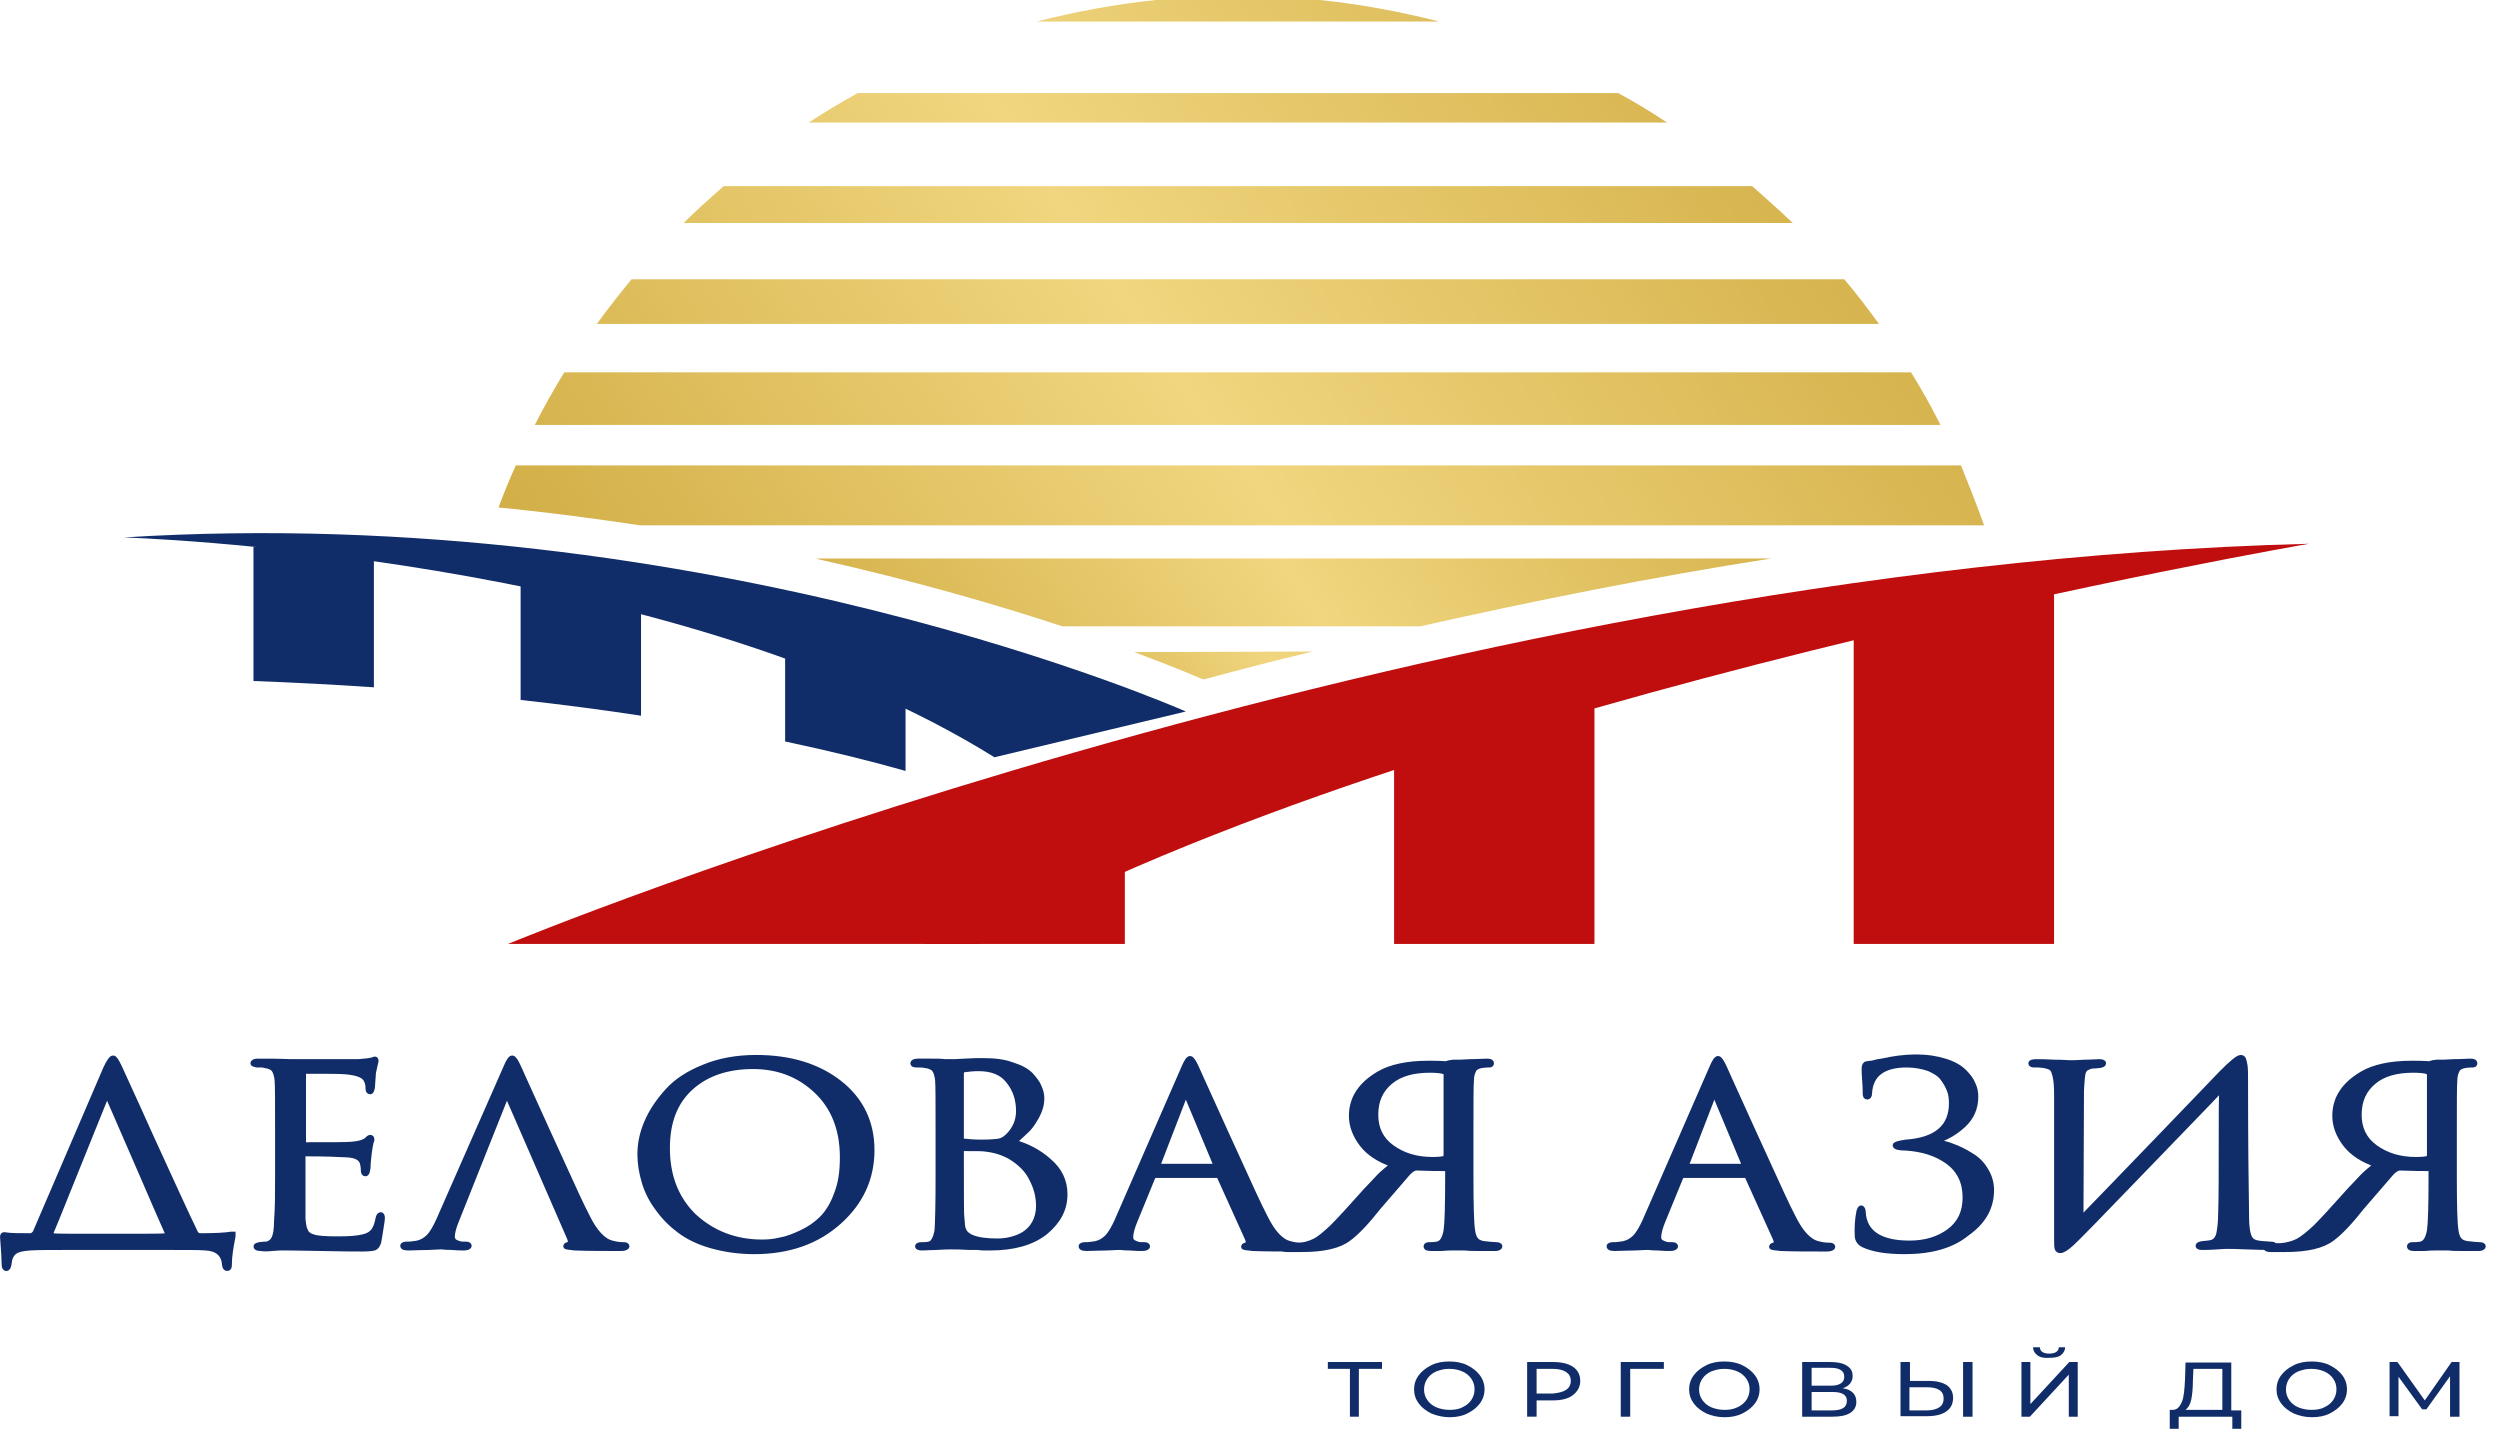 <?xml version="1.0" encoding="utf-8"?>
<!-- Generator: Adobe Illustrator 26.2.1, SVG Export Plug-In . SVG Version: 6.00 Build 0)  -->
<svg version="1.1" id="Layer_1" xmlns="http://www.w3.org/2000/svg" xmlns:xlink="http://www.w3.org/1999/xlink" x="0px" y="0px"
	 viewBox="0 0 475.4 273.2" style="enable-background:new 0 0 475.4 273.2;" xml:space="preserve">
<style type="text/css">
	.st0{fill:url(#SVGID_1_);}
	.st1{fill:url(#SVGID_00000090988770796076005940000006199914294796998272_);}
	.st2{fill:url(#SVGID_00000097466483047237668430000016828261450071457191_);}
	.st3{fill:url(#SVGID_00000170977691826817876940000014222106364603099272_);}
	.st4{fill:url(#SVGID_00000020374266450621460010000006597217732298824634_);}
	.st5{fill:url(#SVGID_00000169540318819838110100000008114590272161747360_);}
	.st6{fill:url(#SVGID_00000059273896702659062950000006185232373596885376_);}
	.st7{fill:url(#SVGID_00000148649857100868915860000009880126206819357826_);}
	.st8{enable-background:new    ;}
	.st9{fill:#102D69;}
	.st10{fill:none;stroke:#102D69;stroke-width:0.98;stroke-miterlimit:10;}
	.st11{fill:#C00D0D;}
</style>
<g id="Layer_2_00000132798926262702505890000017530440245007260306_">
	<g id="Layer_1-2">
		
			<linearGradient id="SVGID_1_" gradientUnits="userSpaceOnUse" x1="170.052" y1="105.749" x2="313.032" y2="201.578" gradientTransform="matrix(1 0 0 -1 0 271.622)">
			<stop  offset="0" style="stop-color:#BA901B"/>
			<stop  offset="0.48" style="stop-color:#F1D67F"/>
			<stop  offset="1" style="stop-color:#BA901B"/>
		</linearGradient>
		<path class="st0" d="M249.6,123.9c-7.1,1.7-14,3.5-20.7,5.3l-0.6-0.2c-0.7-0.3-5.1-2.2-12.6-5L249.6,123.9z"/>
		
			<linearGradient id="SVGID_00000131347710603634149150000007304163962408806027_" gradientUnits="userSpaceOnUse" x1="117.12" y1="78.973" x2="382.36" y2="256.743" gradientTransform="matrix(1 0 0 -1 0 271.622)">
			<stop  offset="0" style="stop-color:#BA901B"/>
			<stop  offset="0.48" style="stop-color:#F1D67F"/>
			<stop  offset="1" style="stop-color:#BA901B"/>
		</linearGradient>
		<path style="fill:url(#SVGID_00000131347710603634149150000007304163962408806027_);" d="M336.8,106.2c-23,3.6-45.4,8.1-66.7,12.9
			h-68.1c-12.1-4-27.9-8.6-46.6-12.8c0,0,0-0.1,0-0.1H336.8z"/>
		
			<linearGradient id="SVGID_00000174600966583665874570000013408054516621206703_" gradientUnits="userSpaceOnUse" x1="61.021" y1="59.036" x2="433.301" y2="308.536" gradientTransform="matrix(1 0 0 -1 0 271.622)">
			<stop  offset="0" style="stop-color:#BA901B"/>
			<stop  offset="0.48" style="stop-color:#F1D67F"/>
			<stop  offset="1" style="stop-color:#BA901B"/>
		</linearGradient>
		<path style="fill:url(#SVGID_00000174600966583665874570000013408054516621206703_);" d="M377.3,99.9H121.7
			c-8.6-1.3-17.6-2.5-26.9-3.4c1-2.7,2.1-5.4,3.3-8h274.8C374.4,92.2,375.9,96,377.3,99.9z"/>
		
			<linearGradient id="SVGID_00000149339731279468552540000010647173593809242242_" gradientUnits="userSpaceOnUse" x1="49.295" y1="69.234" x2="426.185" y2="321.834" gradientTransform="matrix(1 0 0 -1 0 271.622)">
			<stop  offset="0" style="stop-color:#BA901B"/>
			<stop  offset="0.48" style="stop-color:#F1D67F"/>
			<stop  offset="1" style="stop-color:#BA901B"/>
		</linearGradient>
		<path style="fill:url(#SVGID_00000149339731279468552540000010647173593809242242_);" d="M363.4,70.8H107.3c-2,3.3-3.9,6.6-5.6,10
			h267.3C367.3,77.4,365.4,74,363.4,70.8z"/>
		
			<linearGradient id="SVGID_00000160873351608543530830000007289328720192160173_" gradientUnits="userSpaceOnUse" x1="40.921" y1="81.731" x2="417.811" y2="334.321" gradientTransform="matrix(1 0 0 -1 0 271.622)">
			<stop  offset="0" style="stop-color:#BA901B"/>
			<stop  offset="0.48" style="stop-color:#F1D67F"/>
			<stop  offset="1" style="stop-color:#BA901B"/>
		</linearGradient>
		<path style="fill:url(#SVGID_00000160873351608543530830000007289328720192160173_);" d="M350.7,53.1H120.1
			c-2.3,2.8-4.5,5.6-6.6,8.5h243.8C355.2,58.7,353,55.8,350.7,53.1z"/>
		
			<linearGradient id="SVGID_00000016032839367563529960000012811302752297810860_" gradientUnits="userSpaceOnUse" x1="32.548" y1="94.219" x2="409.438" y2="346.82" gradientTransform="matrix(1 0 0 -1 0 271.622)">
			<stop  offset="0" style="stop-color:#BA901B"/>
			<stop  offset="0.48" style="stop-color:#F1D67F"/>
			<stop  offset="1" style="stop-color:#BA901B"/>
		</linearGradient>
		<path style="fill:url(#SVGID_00000016032839367563529960000012811302752297810860_);" d="M333.2,35.4H137.6
			c-2.6,2.3-5.2,4.6-7.6,7h210.9C338.4,40,335.8,37.7,333.2,35.4z"/>
		
			<linearGradient id="SVGID_00000101083427578847051850000015033565035178550437_" gradientUnits="userSpaceOnUse" x1="24.14" y1="106.761" x2="401.031" y2="359.361" gradientTransform="matrix(1 0 0 -1 0 271.622)">
			<stop  offset="0" style="stop-color:#BA901B"/>
			<stop  offset="0.48" style="stop-color:#F1D67F"/>
			<stop  offset="1" style="stop-color:#BA901B"/>
		</linearGradient>
		<path style="fill:url(#SVGID_00000101083427578847051850000015033565035178550437_);" d="M307.7,17.7H163.1
			c-3.2,1.8-6.3,3.6-9.3,5.6H317C314,21.3,310.9,19.4,307.7,17.7z"/>
		
			<linearGradient id="SVGID_00000170996724359421775570000016135902158255528634_" gradientUnits="userSpaceOnUse" x1="15.278" y1="119.984" x2="392.168" y2="372.574" gradientTransform="matrix(1 0 0 -1 0 271.622)">
			<stop  offset="0" style="stop-color:#BA901B"/>
			<stop  offset="0.48" style="stop-color:#F1D67F"/>
			<stop  offset="1" style="stop-color:#BA901B"/>
		</linearGradient>
		<path style="fill:url(#SVGID_00000170996724359421775570000016135902158255528634_);" d="M251,0h-31.2c-7.7,0.8-15.2,2.2-22.7,4.1
			h76.6C266.2,2.2,258.7,0.8,251,0z"/>
		<g class="st8">
			<path class="st9" d="M31.8,237.2H13c-3.4,0-5.8,0-7.3,0.1c-1.4,0.1-2.4,0.3-3,0.8c-0.6,0.5-0.9,1.2-1,2.3
				c-0.1,0.5-0.2,0.8-0.5,0.8c-0.3,0-0.4-0.3-0.4-0.8c0-0.9-0.1-2.6-0.3-5.2c0-0.3,0.1-0.4,0.3-0.4c1.1,0.2,2.8,0.2,5,0.2
				c0.3,0,0.6-0.2,0.9-0.6l13.4-31.2c0.6-1.3,1.1-2,1.4-2c0.3,0,0.6,0.5,1.1,1.5c0.1,0.3,2.2,4.7,6,13.2c3.9,8.5,6.7,14.7,8.6,18.6
				c0.2,0.3,0.5,0.5,0.9,0.5c2.8,0,4.7-0.1,5.9-0.3c0.2,0,0.3,0,0.3,0c0,0,0,0.2,0,0.4c-0.4,2-0.7,3.8-0.7,5.4
				c0,0.5-0.1,0.7-0.4,0.7c-0.3,0-0.4-0.2-0.5-0.7c-0.1-2-1.4-3.1-3.6-3.2C38.1,237.2,35.6,237.2,31.8,237.2z M15.9,235.1h9.3
				c3.4,0,5.5,0,6.5-0.1c0.3-0.1,0.3-0.2,0.2-0.4c-1-2.2-2.8-6.4-5.4-12.4c-2.6-6-4.6-10.6-6-13.8c-0.1-0.2-0.2-0.2-0.3,0l-9.6,23.8
				c-0.7,1.6-1,2.4-1,2.6c0,0.1,0.1,0.2,0.3,0.2C10.9,235.1,12.9,235.1,15.9,235.1z"/>
		</g>
		<g class="st8">
			<path class="st10" d="M31.8,237.2H13c-3.4,0-5.8,0-7.3,0.1c-1.4,0.1-2.4,0.3-3,0.8c-0.6,0.5-0.9,1.2-1,2.3
				c-0.1,0.5-0.2,0.8-0.5,0.8c-0.3,0-0.4-0.3-0.4-0.8c0-0.9-0.1-2.6-0.3-5.2c0-0.3,0.1-0.4,0.3-0.4c1.1,0.2,2.8,0.2,5,0.2
				c0.3,0,0.6-0.2,0.9-0.6l13.4-31.2c0.6-1.3,1.1-2,1.4-2c0.3,0,0.6,0.5,1.1,1.5c0.1,0.3,2.2,4.7,6,13.2c3.9,8.5,6.7,14.7,8.6,18.6
				c0.2,0.3,0.5,0.5,0.9,0.5c2.8,0,4.7-0.1,5.9-0.3c0.2,0,0.3,0,0.3,0c0,0,0,0.2,0,0.4c-0.4,2-0.7,3.8-0.7,5.4
				c0,0.5-0.1,0.7-0.4,0.7c-0.3,0-0.4-0.2-0.5-0.7c-0.1-2-1.4-3.1-3.6-3.2C38.1,237.2,35.6,237.2,31.8,237.2z M15.9,235.1h9.3
				c3.4,0,5.5,0,6.5-0.1c0.3-0.1,0.3-0.2,0.2-0.4c-1-2.2-2.8-6.4-5.4-12.4c-2.6-6-4.6-10.6-6-13.8c-0.1-0.2-0.2-0.2-0.3,0l-9.6,23.8
				c-0.7,1.6-1,2.4-1,2.6c0,0.1,0.1,0.2,0.3,0.2C10.9,235.1,12.9,235.1,15.9,235.1z"/>
		</g>
		<g class="st8">
			<path class="st9" d="M52.8,223.7v-8.3c0-5.8,0-9.1-0.1-10.1c-0.1-0.8-0.3-1.5-0.6-1.9c-0.3-0.4-0.9-0.7-1.8-0.8
				c-0.1,0-0.3-0.1-0.4-0.1c-0.2,0-0.4,0-0.6,0c-0.2,0-0.4,0-0.5,0c-0.5-0.1-0.7-0.2-0.7-0.3c0-0.2,0.3-0.4,0.9-0.4
				c1.9,0,4,0,6.3,0.1c7.7,0,11.9,0,12.8,0c1.4-0.1,2.2-0.2,2.6-0.3c0.3-0.1,0.5-0.2,0.6-0.2c0.1,0,0.2,0.1,0.2,0.4
				c0,0.1-0.1,0.3-0.2,0.8c-0.1,0.5-0.2,0.9-0.3,1.4l-0.2,2.8c-0.1,0.5-0.2,0.8-0.4,0.8c-0.3,0-0.4-0.2-0.4-0.6
				c0-0.6-0.1-1.1-0.3-1.5c-0.4-1-1.7-1.5-4-1.7c-1-0.1-3.5-0.1-7.7-0.1c-0.2,0-0.3,0.2-0.3,0.5v13c0,0.3,0.1,0.5,0.3,0.5
				c5.1,0,8,0,8.9-0.1c1.4-0.1,2.3-0.4,2.8-0.8c0.3-0.3,0.5-0.5,0.7-0.5c0.2,0,0.3,0.1,0.3,0.4c0,0.1,0,0.2-0.1,0.4
				c-0.1,0.2-0.1,0.5-0.2,0.9c-0.1,0.4-0.1,0.8-0.2,1.3c-0.1,0.6-0.1,1.2-0.2,2c0,0.8-0.1,1.2-0.1,1.2c-0.1,0.5-0.2,0.7-0.4,0.7
				c-0.3,0-0.4-0.2-0.4-0.8c0-0.5-0.1-0.9-0.2-1.3c-0.3-0.9-1.2-1.4-2.9-1.5s-4.3-0.2-8-0.2c-0.3,0-0.4,0.1-0.4,0.3v4.1
				c0,0.3,0,1.1,0,2.4s0,2.5,0,3.6c0,1.1,0,1.7,0,2c0.1,1,0.2,1.8,0.5,2.3c0.2,0.5,0.7,0.9,1.4,1.1c0.8,0.3,2.4,0.4,4.6,0.4
				c2.2,0,3.9-0.1,5-0.4c0.9-0.2,1.5-0.6,1.9-1.1c0.4-0.5,0.7-1.3,0.9-2.4c0.1-0.5,0.3-0.7,0.5-0.7c0.2,0,0.3,0.2,0.3,0.7
				c0,0.2-0.1,0.9-0.3,2.1c-0.2,1.2-0.3,2-0.4,2.4c-0.2,0.6-0.4,0.9-0.8,1.1c-0.3,0.1-1.1,0.2-2.2,0.2c-1.1,0-3.8,0-8.2-0.1
				c-4.5-0.1-6.8-0.1-7-0.1c-0.4,0-1,0-2,0.1c-0.9,0.1-1.7,0.1-2.2,0c-0.6,0-0.9-0.1-0.9-0.4c0-0.1,0.2-0.2,0.6-0.3
				c0.7-0.1,1.1-0.1,1.3-0.1c0.7-0.1,1.2-0.5,1.5-1.1c0.3-0.6,0.5-1.7,0.5-3.3C52.8,229.7,52.8,226.9,52.8,223.7z"/>
		</g>
		<g class="st8">
			<path class="st10" d="M52.8,223.7v-8.3c0-5.8,0-9.1-0.1-10.1c-0.1-0.8-0.3-1.5-0.6-1.9c-0.3-0.4-0.9-0.7-1.8-0.8
				c-0.1,0-0.3-0.1-0.4-0.1c-0.2,0-0.4,0-0.6,0c-0.2,0-0.4,0-0.5,0c-0.5-0.1-0.7-0.2-0.7-0.3c0-0.2,0.3-0.4,0.9-0.4
				c1.9,0,4,0,6.3,0.1c7.7,0,11.9,0,12.8,0c1.4-0.1,2.2-0.2,2.6-0.3c0.3-0.1,0.5-0.2,0.6-0.2c0.1,0,0.2,0.1,0.2,0.4
				c0,0.1-0.1,0.3-0.2,0.8c-0.1,0.5-0.2,0.9-0.3,1.4l-0.2,2.8c-0.1,0.5-0.2,0.8-0.4,0.8c-0.3,0-0.4-0.2-0.4-0.6
				c0-0.6-0.1-1.1-0.3-1.5c-0.4-1-1.7-1.5-4-1.7c-1-0.1-3.5-0.1-7.7-0.1c-0.2,0-0.3,0.2-0.3,0.5v13c0,0.3,0.1,0.5,0.3,0.5
				c5.1,0,8,0,8.9-0.1c1.4-0.1,2.3-0.4,2.8-0.8c0.3-0.3,0.5-0.5,0.7-0.5c0.2,0,0.3,0.1,0.3,0.4c0,0.1,0,0.2-0.1,0.4
				c-0.1,0.2-0.1,0.5-0.2,0.9c-0.1,0.4-0.1,0.8-0.2,1.3c-0.1,0.6-0.1,1.2-0.2,2c0,0.8-0.1,1.2-0.1,1.2c-0.1,0.5-0.2,0.7-0.4,0.7
				c-0.3,0-0.4-0.2-0.4-0.8c0-0.5-0.1-0.9-0.2-1.3c-0.3-0.9-1.2-1.4-2.9-1.5s-4.3-0.2-8-0.2c-0.3,0-0.4,0.1-0.4,0.3v4.1
				c0,0.3,0,1.1,0,2.4s0,2.5,0,3.6c0,1.1,0,1.7,0,2c0.1,1,0.2,1.8,0.5,2.3c0.2,0.5,0.7,0.9,1.4,1.1c0.8,0.3,2.4,0.4,4.6,0.4
				c2.2,0,3.9-0.1,5-0.4c0.9-0.2,1.5-0.6,1.9-1.1c0.4-0.5,0.7-1.3,0.9-2.4c0.1-0.5,0.3-0.7,0.5-0.7c0.2,0,0.3,0.2,0.3,0.7
				c0,0.2-0.1,0.9-0.3,2.1c-0.2,1.2-0.3,2-0.4,2.4c-0.2,0.6-0.4,0.9-0.8,1.1c-0.3,0.1-1.1,0.2-2.2,0.2c-1.1,0-3.8,0-8.2-0.1
				c-4.5-0.1-6.8-0.1-7-0.1c-0.4,0-1,0-2,0.1c-0.9,0.1-1.7,0.1-2.2,0c-0.6,0-0.9-0.1-0.9-0.4c0-0.1,0.2-0.2,0.6-0.3
				c0.7-0.1,1.1-0.1,1.3-0.1c0.7-0.1,1.2-0.5,1.5-1.1c0.3-0.6,0.5-1.7,0.5-3.3C52.8,229.7,52.8,226.9,52.8,223.7z"/>
		</g>
		<g class="st8">
			<path class="st9" d="M96,209l-9.2,23.1c-0.5,1.2-0.8,2.3-0.8,3.1c0,0.4,0.2,0.8,0.6,1s0.9,0.4,1.4,0.4h0.5c0.5,0,0.7,0.1,0.7,0.3
				c0,0.2-0.3,0.4-1,0.4c-0.5,0-1.3,0-2.4-0.1c-1.1,0-1.7-0.1-1.8-0.1c0,0-0.8,0-2.4,0.1c-1.6,0-2.9,0.1-3.9,0.1
				c-0.7,0-1.1-0.1-1.1-0.4c0-0.2,0.3-0.3,0.8-0.3c0.3,0,0.7,0,1.3-0.1c1.2-0.1,2.1-0.6,2.8-1.3c0.7-0.7,1.3-1.8,1.9-3.1L96.2,203
				c0.5-1.2,0.9-1.8,1.2-1.8c0.3,0,0.7,0.6,1.2,1.7c0.1,0.3,1.1,2.4,2.8,6.2c1.7,3.8,3.6,7.9,5.6,12.3c2,4.4,3.5,7.7,4.6,9.8
				c1.5,3.1,3.1,4.8,4.8,5.2c0.7,0.2,1.4,0.3,2.2,0.3c0.4,0,0.6,0.1,0.6,0.3c0,0.2-0.4,0.4-1.1,0.4c-3.3,0-6.2,0-8.8-0.1
				c-1.1-0.1-1.7-0.2-1.7-0.3s0.1-0.3,0.4-0.3c0.5-0.2,0.6-0.6,0.3-1.3L96.8,209C96.5,208.3,96.3,208.3,96,209z"/>
		</g>
		<g class="st8">
			<path class="st10" d="M96,209l-9.2,23.1c-0.5,1.2-0.8,2.3-0.8,3.1c0,0.4,0.2,0.8,0.6,1s0.9,0.4,1.4,0.4h0.5
				c0.5,0,0.7,0.1,0.7,0.3c0,0.2-0.3,0.4-1,0.4c-0.5,0-1.3,0-2.4-0.1c-1.1,0-1.7-0.1-1.8-0.1c0,0-0.8,0-2.4,0.1
				c-1.6,0-2.9,0.1-3.9,0.1c-0.7,0-1.1-0.1-1.1-0.4c0-0.2,0.3-0.3,0.8-0.3c0.3,0,0.7,0,1.3-0.1c1.2-0.1,2.1-0.6,2.8-1.3
				c0.7-0.7,1.3-1.8,1.9-3.1L96.2,203c0.5-1.2,0.9-1.8,1.2-1.8c0.3,0,0.7,0.6,1.2,1.7c0.1,0.3,1.1,2.4,2.8,6.2
				c1.7,3.8,3.6,7.9,5.6,12.3c2,4.4,3.5,7.7,4.6,9.8c1.5,3.1,3.1,4.8,4.8,5.2c0.7,0.2,1.4,0.3,2.2,0.3c0.4,0,0.6,0.1,0.6,0.3
				c0,0.2-0.4,0.4-1.1,0.4c-3.3,0-6.2,0-8.8-0.1c-1.1-0.1-1.7-0.2-1.7-0.3s0.1-0.3,0.4-0.3c0.5-0.2,0.6-0.6,0.3-1.3L96.8,209
				C96.5,208.3,96.3,208.3,96,209z"/>
		</g>
		<g class="st8">
			<path class="st9" d="M143.4,238c-2.9,0-5.6-0.4-8.1-1.1c-2.5-0.7-4.5-1.7-6.1-2.9c-1.6-1.2-3-2.6-4.2-4.3c-1.2-1.6-2-3.3-2.5-5
				s-0.8-3.4-0.8-5.2c0-2,0.4-4,1.3-6.1c0.9-2.1,2.2-4,3.9-5.9c1.7-1.9,4-3.4,7-4.6c2.9-1.2,6.2-1.8,9.9-1.8
				c6.4,0,11.7,1.6,15.8,4.8c4.1,3.2,6.2,7.5,6.2,12.8c0,5.4-2.1,9.9-6.2,13.6C155.4,236.1,150,238,143.4,238z M144.9,236.2
				c1.2,0,2.3-0.1,3.5-0.4c1.2-0.2,2.5-0.7,4-1.4c1.5-0.7,2.8-1.6,3.9-2.7c1.1-1.1,2.1-2.7,2.8-4.7c0.8-2,1.1-4.3,1.1-6.9
				c0-5.4-1.7-9.6-5-12.7c-3.3-3.1-7.3-4.6-12-4.6c-4.8,0-8.8,1.3-11.8,4s-4.5,6.5-4.5,11.5c0,5.4,1.7,9.7,5.1,13
				C135.5,234.5,139.8,236.2,144.9,236.2z"/>
		</g>
		<g class="st8">
			<path class="st10" d="M143.4,238c-2.9,0-5.6-0.4-8.1-1.1c-2.5-0.7-4.5-1.7-6.1-2.9c-1.6-1.2-3-2.6-4.2-4.3c-1.2-1.6-2-3.3-2.5-5
				s-0.8-3.4-0.8-5.2c0-2,0.4-4,1.3-6.1c0.9-2.1,2.2-4,3.9-5.9c1.7-1.9,4-3.4,7-4.6c2.9-1.2,6.2-1.8,9.9-1.8
				c6.4,0,11.7,1.6,15.8,4.8c4.1,3.2,6.2,7.5,6.2,12.8c0,5.4-2.1,9.9-6.2,13.6C155.4,236.1,150,238,143.4,238z M144.9,236.2
				c1.2,0,2.3-0.1,3.5-0.4c1.2-0.2,2.5-0.7,4-1.4c1.5-0.7,2.8-1.6,3.9-2.7c1.1-1.1,2.1-2.7,2.8-4.7c0.8-2,1.1-4.3,1.1-6.9
				c0-5.4-1.7-9.6-5-12.7c-3.3-3.1-7.3-4.6-12-4.6c-4.8,0-8.8,1.3-11.8,4s-4.5,6.5-4.5,11.5c0,5.4,1.7,9.7,5.1,13
				C135.5,234.5,139.8,236.2,144.9,236.2z"/>
		</g>
		<g class="st8">
			<path class="st9" d="M178.4,223.7v-8.3c0-5.8,0-9.1-0.1-10.1c-0.1-0.8-0.3-1.5-0.6-1.9c-0.3-0.4-0.9-0.7-1.8-0.8
				c-0.4-0.1-1-0.1-1.6-0.1c-0.5,0-0.7-0.1-0.7-0.3c0-0.2,0.3-0.4,0.9-0.4c0.7,0,1.6,0,2.6,0c1,0,1.9,0,2.6,0.1c0.7,0,1.1,0,1.1,0
				c0.3,0,1.2,0,2.6-0.1s2.5-0.1,3.5-0.1c2.2,0,4,0.2,5.6,0.8c1.6,0.5,2.7,1.1,3.5,1.9c0.7,0.8,1.3,1.5,1.6,2.3
				c0.3,0.7,0.5,1.4,0.5,2.1c0,1.2-0.3,2.3-0.9,3.4c-0.6,1.1-1.2,2-1.8,2.6c-0.6,0.6-1.5,1.4-2.6,2.4c2.5,0.7,4.7,1.8,6.7,3.6
				c2,1.7,3,3.8,3,6.3c0,2.8-1.2,5.1-3.7,7.2c-2.5,2-6,3-10.5,3c-0.2,0-0.5,0-0.9,0c-0.4,0-0.9,0-1.5-0.1c-0.6,0-1.1,0-1.6,0
				c-1.6-0.1-2.7-0.1-3.4-0.1c-0.6,0-1.5,0-2.7,0.1c-1.2,0-2.1,0.1-2.8,0.1c-0.6,0-0.9-0.1-0.9-0.3s0.3-0.3,0.8-0.3
				c0.4,0,0.9,0,1.3-0.1c0.8-0.1,1.3-1,1.6-2.6C178.3,232.6,178.4,229.2,178.4,223.7z M182.8,203.9v12.6c0,0.3,0.1,0.4,0.4,0.5
				c0.9,0.1,2,0.2,3.4,0.2c1.6,0,2.8-0.1,3.4-0.2c0.6-0.1,1.2-0.5,1.7-1c1.3-1.3,2-2.9,2-4.7c0-2.2-0.6-4.1-1.9-5.7
				c-1.2-1.6-3.1-2.4-5.7-2.4c-1,0-1.9,0.1-2.7,0.2C183.1,203.5,182.8,203.6,182.8,203.9z M182.8,218.8v2.7c0,6.3,0,9.7,0.1,10.1
				c0.1,0.9,0.1,1.6,0.2,1.9c0.1,0.3,0.2,0.6,0.5,1c0.3,0.3,0.7,0.6,1.2,0.8c1.2,0.5,2.8,0.7,4.9,0.7c0.9,0,1.7-0.1,2.5-0.3
				c0.8-0.2,1.7-0.5,2.5-1c0.8-0.5,1.5-1.2,2-2.1c0.5-0.9,0.8-2,0.8-3.3c0-1.7-0.4-3.4-1.3-5.1c-0.8-1.7-2.2-3.1-4.2-4.3
				c-1.3-0.7-2.8-1.2-4.6-1.4c-0.5-0.1-1.9-0.1-4.4-0.1C183,218.4,182.8,218.5,182.8,218.8z"/>
		</g>
		<g class="st8">
			<path class="st10" d="M178.4,223.7v-8.3c0-5.8,0-9.1-0.1-10.1c-0.1-0.8-0.3-1.5-0.6-1.9c-0.3-0.4-0.9-0.7-1.8-0.8
				c-0.4-0.1-1-0.1-1.6-0.1c-0.5,0-0.7-0.1-0.7-0.3c0-0.2,0.3-0.4,0.9-0.4c0.7,0,1.6,0,2.6,0c1,0,1.9,0,2.6,0.1c0.7,0,1.1,0,1.1,0
				c0.3,0,1.2,0,2.6-0.1s2.5-0.1,3.5-0.1c2.2,0,4,0.2,5.6,0.8c1.6,0.5,2.7,1.1,3.5,1.9c0.7,0.8,1.3,1.5,1.6,2.3
				c0.3,0.7,0.5,1.4,0.5,2.1c0,1.2-0.3,2.3-0.9,3.4c-0.6,1.1-1.2,2-1.8,2.6c-0.6,0.6-1.5,1.4-2.6,2.4c2.5,0.7,4.7,1.8,6.7,3.6
				c2,1.7,3,3.8,3,6.3c0,2.8-1.2,5.1-3.7,7.2c-2.5,2-6,3-10.5,3c-0.2,0-0.5,0-0.9,0c-0.4,0-0.9,0-1.5-0.1c-0.6,0-1.1,0-1.6,0
				c-1.6-0.1-2.7-0.1-3.4-0.1c-0.6,0-1.5,0-2.7,0.1c-1.2,0-2.1,0.1-2.8,0.1c-0.6,0-0.9-0.1-0.9-0.3s0.3-0.3,0.8-0.3
				c0.4,0,0.9,0,1.3-0.1c0.8-0.1,1.3-1,1.6-2.6C178.3,232.6,178.4,229.2,178.4,223.7z M182.8,203.9v12.6c0,0.3,0.1,0.4,0.4,0.5
				c0.9,0.1,2,0.2,3.4,0.2c1.6,0,2.8-0.1,3.4-0.2c0.6-0.1,1.2-0.5,1.7-1c1.3-1.3,2-2.9,2-4.7c0-2.2-0.6-4.1-1.9-5.7
				c-1.2-1.6-3.1-2.4-5.7-2.4c-1,0-1.9,0.1-2.7,0.2C183.1,203.5,182.8,203.6,182.8,203.9z M182.8,218.8v2.7c0,6.3,0,9.7,0.1,10.1
				c0.1,0.9,0.1,1.6,0.2,1.9c0.1,0.3,0.2,0.6,0.5,1c0.3,0.3,0.7,0.6,1.2,0.8c1.2,0.5,2.8,0.7,4.9,0.7c0.9,0,1.7-0.1,2.5-0.3
				c0.8-0.2,1.7-0.5,2.5-1c0.8-0.5,1.5-1.2,2-2.1c0.5-0.9,0.8-2,0.8-3.3c0-1.7-0.4-3.4-1.3-5.1c-0.8-1.7-2.2-3.1-4.2-4.3
				c-1.3-0.7-2.8-1.2-4.6-1.4c-0.5-0.1-1.9-0.1-4.4-0.1C183,218.4,182.8,218.5,182.8,218.8z"/>
		</g>
		<g class="st8">
			<path class="st9" d="M231.8,223.5h-12c-0.3,0-0.4,0.1-0.6,0.4l-3.4,8.3c-0.5,1.2-0.8,2.3-0.8,3.1c0,0.4,0.2,0.8,0.6,1
				s0.9,0.4,1.4,0.4h0.5c0.5,0,0.7,0.1,0.7,0.3c0,0.2-0.3,0.4-1,0.4c-0.5,0-1.3,0-2.4-0.1c-1.1,0-1.7-0.1-1.8-0.1c0,0-0.8,0-2.4,0.1
				c-1.6,0-2.9,0.1-3.9,0.1c-0.7,0-1.1-0.1-1.1-0.4c0-0.2,0.3-0.3,0.8-0.3c0.3,0,0.7,0,1.3-0.1c1.2-0.1,2.1-0.6,2.8-1.3
				c0.7-0.7,1.3-1.8,1.9-3.1l12.7-29.1c0.5-1.2,0.9-1.8,1.2-1.8c0.3,0,0.7,0.6,1.2,1.7c0.1,0.3,1.1,2.4,2.8,6.2
				c1.7,3.8,3.6,7.9,5.6,12.3c2,4.4,3.5,7.7,4.6,9.8c1.5,3.1,3.1,4.8,4.8,5.2c0.7,0.2,1.4,0.3,2.2,0.3c0.4,0,0.6,0.1,0.6,0.3
				c0,0.2-0.4,0.4-1.1,0.4c-3.3,0-6.2,0-8.8-0.1c-1.1-0.1-1.7-0.2-1.7-0.3s0.1-0.3,0.4-0.3c0.5-0.2,0.6-0.6,0.3-1.3l-5.2-11.5
				C232.2,223.6,232,223.5,231.8,223.5z M220.4,221.8H231c0.2,0,0.3-0.1,0.2-0.3l-5.3-12.7c-0.3-0.7-0.5-0.7-0.8,0l-4.9,12.7
				C220.1,221.7,220.2,221.8,220.4,221.8z"/>
		</g>
		<g class="st8">
			<path class="st10" d="M231.8,223.5h-12c-0.3,0-0.4,0.1-0.6,0.4l-3.4,8.3c-0.5,1.2-0.8,2.3-0.8,3.1c0,0.4,0.2,0.8,0.6,1
				s0.9,0.4,1.4,0.4h0.5c0.5,0,0.7,0.1,0.7,0.3c0,0.2-0.3,0.4-1,0.4c-0.5,0-1.3,0-2.4-0.1c-1.1,0-1.7-0.1-1.8-0.1c0,0-0.8,0-2.4,0.1
				c-1.6,0-2.9,0.1-3.9,0.1c-0.7,0-1.1-0.1-1.1-0.4c0-0.2,0.3-0.3,0.8-0.3c0.3,0,0.7,0,1.3-0.1c1.2-0.1,2.1-0.6,2.8-1.3
				c0.7-0.7,1.3-1.8,1.9-3.1l12.7-29.1c0.5-1.2,0.9-1.8,1.2-1.8c0.3,0,0.7,0.6,1.2,1.7c0.1,0.3,1.1,2.4,2.8,6.2
				c1.7,3.8,3.6,7.9,5.6,12.3c2,4.4,3.5,7.7,4.6,9.8c1.5,3.1,3.1,4.8,4.8,5.2c0.7,0.2,1.4,0.3,2.2,0.3c0.4,0,0.6,0.1,0.6,0.3
				c0,0.2-0.4,0.4-1.1,0.4c-3.3,0-6.2,0-8.8-0.1c-1.1-0.1-1.7-0.2-1.7-0.3s0.1-0.3,0.4-0.3c0.5-0.2,0.6-0.6,0.3-1.3l-5.2-11.5
				C232.2,223.6,232,223.5,231.8,223.5z M220.4,221.8H231c0.2,0,0.3-0.1,0.2-0.3l-5.3-12.7c-0.3-0.7-0.5-0.7-0.8,0l-4.9,12.7
				C220.1,221.7,220.2,221.8,220.4,221.8z"/>
		</g>
		<g class="st8">
			<path class="st9" d="M277.2,202c0.1,0,0.9,0,2.4-0.1c1.4,0,2.5-0.1,3.1-0.1c0.6,0,0.9,0.1,0.9,0.4c0,0.2-0.1,0.3-0.4,0.3
				c-0.3,0-0.7,0-1.4,0.1c-0.7,0.1-1.3,0.4-1.5,0.8s-0.5,1-0.5,1.9c-0.1,1-0.1,4.4-0.1,10.1v8.3c0,5.5,0.1,8.9,0.3,10.2
				c0.1,0.8,0.3,1.4,0.6,1.8c0.3,0.4,0.8,0.7,1.6,0.8c1,0.1,1.8,0.2,2.3,0.2c0.4,0,0.7,0.1,0.7,0.3c0,0.2-0.3,0.4-0.8,0.4
				c-0.9,0-1.9,0-3,0s-2,0-2.8-0.1c-0.7,0-1.1,0-1.1,0c0,0-0.4,0-1.1,0c-0.7,0-1.4,0-2.3,0.1c-0.9,0-1.5,0-2,0
				c-0.6,0-0.9-0.1-0.9-0.4c0-0.2,0.2-0.3,0.6-0.3c0.4,0,0.9,0,1.5-0.1c0.9-0.2,1.4-1,1.7-2.6c0.2-1.3,0.3-4.7,0.3-10.1v-1.4
				c0-0.2-0.1-0.3-0.4-0.3c-1.2,0-3,0-5.4-0.1c-0.2,0-0.4,0-0.6,0.1c-0.3,0.1-0.7,0.4-1.1,0.8c-0.1,0.1-2,2.3-5.7,6.6
				c-2.2,2.8-4.1,4.8-5.6,5.9c-1.8,1.4-4.8,2.1-8.9,2.1l-2.7,0c-0.7,0-1-0.1-1-0.4c0-0.2,0.3-0.3,0.9-0.3c0.6,0,1.2,0,1.8,0
				c1.3-0.1,2.4-0.4,3.4-0.9c1-0.5,2-1.4,3.3-2.6c1.5-1.5,3.5-3.7,6-6.5c0.1-0.1,0.5-0.6,1.3-1.4c0.8-0.8,1.3-1.4,1.6-1.7
				c0.3-0.3,0.7-0.7,1.3-1.2c0.6-0.5,1.1-0.9,1.5-1.1c-2.7-0.9-4.7-2.2-6-3.9s-2-3.5-2-5.4c0-3.4,1.8-6,5.2-8c2.2-1.3,5.4-2,9.4-2
				c0.9,0,2.1,0,3.4,0.1C276,201.9,276.9,202,277.2,202z M275,219.6v-15.3c0-0.2-0.1-0.3-0.3-0.5c-0.6-0.2-1.5-0.3-2.8-0.3
				c-3.2,0-5.7,0.7-7.5,2.2c-1.8,1.5-2.8,3.5-2.8,6.3c0,2.6,1,4.7,3.1,6.2c2.1,1.5,4.6,2.3,7.7,2.3c1.2,0,1.9-0.1,2.3-0.2
				C274.9,220.1,275,219.9,275,219.6z"/>
		</g>
		<g class="st8">
			<path class="st10" d="M277.2,202c0.1,0,0.9,0,2.4-0.1c1.4,0,2.5-0.1,3.1-0.1c0.6,0,0.9,0.1,0.9,0.4c0,0.2-0.1,0.3-0.4,0.3
				c-0.3,0-0.7,0-1.4,0.1c-0.7,0.1-1.3,0.4-1.5,0.8s-0.5,1-0.5,1.9c-0.1,1-0.1,4.4-0.1,10.1v8.3c0,5.5,0.1,8.9,0.3,10.2
				c0.1,0.8,0.3,1.4,0.6,1.8c0.3,0.4,0.8,0.7,1.6,0.8c1,0.1,1.8,0.2,2.3,0.2c0.4,0,0.7,0.1,0.7,0.3c0,0.2-0.3,0.4-0.8,0.4
				c-0.9,0-1.9,0-3,0s-2,0-2.8-0.1c-0.7,0-1.1,0-1.1,0c0,0-0.4,0-1.1,0c-0.7,0-1.4,0-2.3,0.1c-0.9,0-1.5,0-2,0
				c-0.6,0-0.9-0.1-0.9-0.4c0-0.2,0.2-0.3,0.6-0.3c0.4,0,0.9,0,1.5-0.1c0.9-0.2,1.4-1,1.7-2.6c0.2-1.3,0.3-4.7,0.3-10.1v-1.4
				c0-0.2-0.1-0.3-0.4-0.3c-1.2,0-3,0-5.4-0.1c-0.2,0-0.4,0-0.6,0.1c-0.3,0.1-0.7,0.4-1.1,0.8c-0.1,0.1-2,2.3-5.7,6.6
				c-2.2,2.8-4.1,4.8-5.6,5.9c-1.8,1.4-4.8,2.1-8.9,2.1l-2.7,0c-0.7,0-1-0.1-1-0.4c0-0.2,0.3-0.3,0.9-0.3c0.6,0,1.2,0,1.8,0
				c1.3-0.1,2.4-0.4,3.4-0.9c1-0.5,2-1.4,3.3-2.6c1.5-1.5,3.5-3.7,6-6.5c0.1-0.1,0.5-0.6,1.3-1.4c0.8-0.8,1.3-1.4,1.6-1.7
				c0.3-0.3,0.7-0.7,1.3-1.2c0.6-0.5,1.1-0.9,1.5-1.1c-2.7-0.9-4.7-2.2-6-3.9s-2-3.5-2-5.4c0-3.4,1.8-6,5.2-8c2.2-1.3,5.4-2,9.4-2
				c0.9,0,2.1,0,3.4,0.1C276,201.9,276.9,202,277.2,202z M275,219.6v-15.3c0-0.2-0.1-0.3-0.3-0.5c-0.6-0.2-1.5-0.3-2.8-0.3
				c-3.2,0-5.7,0.7-7.5,2.2c-1.8,1.5-2.8,3.5-2.8,6.3c0,2.6,1,4.7,3.1,6.2c2.1,1.5,4.6,2.3,7.7,2.3c1.2,0,1.9-0.1,2.3-0.2
				C274.9,220.1,275,219.9,275,219.6z"/>
		</g>
		<g class="st8">
			<path class="st9" d="M332.2,223.5h-12c-0.3,0-0.4,0.1-0.6,0.4l-3.4,8.3c-0.5,1.2-0.8,2.3-0.8,3.1c0,0.4,0.2,0.8,0.6,1
				c0.4,0.2,0.9,0.4,1.4,0.4h0.5c0.5,0,0.7,0.1,0.7,0.3c0,0.2-0.3,0.4-1,0.4c-0.5,0-1.3,0-2.4-0.1c-1.1,0-1.7-0.1-1.8-0.1
				c0,0-0.8,0-2.4,0.1c-1.6,0-2.9,0.1-3.9,0.1c-0.7,0-1.1-0.1-1.1-0.4c0-0.2,0.3-0.3,0.8-0.3c0.3,0,0.7,0,1.3-0.1
				c1.2-0.1,2.1-0.6,2.8-1.3c0.7-0.7,1.3-1.8,1.9-3.1l12.7-29.1c0.5-1.2,0.9-1.8,1.2-1.8s0.7,0.6,1.2,1.7c0.1,0.3,1.1,2.4,2.8,6.2
				c1.7,3.8,3.6,7.9,5.6,12.3s3.5,7.7,4.6,9.8c1.5,3.1,3.1,4.8,4.8,5.2c0.7,0.2,1.4,0.3,2.2,0.3c0.4,0,0.6,0.1,0.6,0.3
				c0,0.2-0.4,0.4-1.1,0.4c-3.3,0-6.2,0-8.8-0.1c-1.1-0.1-1.7-0.2-1.7-0.3s0.1-0.3,0.4-0.3c0.5-0.2,0.6-0.6,0.3-1.3l-5.2-11.5
				C332.6,223.6,332.4,223.5,332.2,223.5z M320.8,221.8h10.7c0.2,0,0.3-0.1,0.2-0.3l-5.3-12.7c-0.3-0.7-0.5-0.7-0.8,0l-4.9,12.7
				C320.5,221.7,320.6,221.8,320.8,221.8z"/>
		</g>
		<g class="st8">
			<path class="st10" d="M332.2,223.5h-12c-0.3,0-0.4,0.1-0.6,0.4l-3.4,8.3c-0.5,1.2-0.8,2.3-0.8,3.1c0,0.4,0.2,0.8,0.6,1
				c0.4,0.2,0.9,0.4,1.4,0.4h0.5c0.5,0,0.7,0.1,0.7,0.3c0,0.2-0.3,0.4-1,0.4c-0.5,0-1.3,0-2.4-0.1c-1.1,0-1.7-0.1-1.8-0.1
				c0,0-0.8,0-2.4,0.1c-1.6,0-2.9,0.1-3.9,0.1c-0.7,0-1.1-0.1-1.1-0.4c0-0.2,0.3-0.3,0.8-0.3c0.3,0,0.7,0,1.3-0.1
				c1.2-0.1,2.1-0.6,2.8-1.3c0.7-0.7,1.3-1.8,1.9-3.1l12.7-29.1c0.5-1.2,0.9-1.8,1.2-1.8s0.7,0.6,1.2,1.7c0.1,0.3,1.1,2.4,2.8,6.2
				c1.7,3.8,3.6,7.9,5.6,12.3s3.5,7.7,4.6,9.8c1.5,3.1,3.1,4.8,4.8,5.2c0.7,0.2,1.4,0.3,2.2,0.3c0.4,0,0.6,0.1,0.6,0.3
				c0,0.2-0.4,0.4-1.1,0.4c-3.3,0-6.2,0-8.8-0.1c-1.1-0.1-1.7-0.2-1.7-0.3s0.1-0.3,0.4-0.3c0.5-0.2,0.6-0.6,0.3-1.3l-5.2-11.5
				C332.6,223.6,332.4,223.5,332.2,223.5z M320.8,221.8h10.7c0.2,0,0.3-0.1,0.2-0.3l-5.3-12.7c-0.3-0.7-0.5-0.7-0.8,0l-4.9,12.7
				C320.5,221.7,320.6,221.8,320.8,221.8z"/>
		</g>
		<g class="st8">
			<path class="st9" d="M362.2,238c-3.4,0-6-0.4-7.9-1.3c-0.6-0.3-1-0.8-1.1-1.5c-0.1-1.7,0-3.3,0.3-4.8c0.1-0.4,0.3-0.7,0.4-0.7
				c0.2,0,0.4,0.3,0.4,0.8c0.2,3.9,3.2,5.9,8.8,5.9c3.1,0,5.6-0.8,7.6-2.3c2-1.5,3-3.6,3-6.4c0-2.9-1.1-5.2-3.3-6.8
				c-2.2-1.6-4.9-2.4-8-2.6c-1.3,0-2-0.2-2-0.5c0-0.2,0.7-0.4,2-0.6c5.8-0.4,8.7-2.9,8.7-7.4c0-0.9-0.1-1.8-0.4-2.5
				c-0.3-0.8-0.7-1.5-1.3-2.3c-0.6-0.8-1.5-1.3-2.6-1.8c-1.2-0.4-2.6-0.7-4.2-0.7c-4.5,0-6.9,1.8-7.1,5.4c0,0.5-0.2,0.7-0.4,0.7
				c-0.3,0-0.4-0.2-0.4-0.7c0-0.5,0-1.3-0.1-2.4c-0.1-1.1-0.1-1.9-0.1-2.3c0-0.6,0.2-0.9,0.5-0.9c0.2,0,0.4-0.1,0.7-0.1
				s0.6-0.1,1-0.2c0.4-0.1,0.8-0.2,1.1-0.2c2.2-0.5,4.4-0.8,6.5-0.8c2.2,0,4,0.3,5.6,0.8c1.6,0.5,2.8,1.2,3.6,2
				c0.8,0.8,1.4,1.6,1.7,2.4c0.4,0.8,0.5,1.6,0.5,2.4c0,2.1-0.8,3.9-2.3,5.3c-1.5,1.4-3.3,2.5-5.4,3.1c-0.1,0.1-0.1,0.1,0,0.1
				c1.1,0.2,2.2,0.4,3.4,0.9c1.1,0.4,2.3,1,3.4,1.7c1.2,0.7,2.1,1.6,2.8,2.8c0.7,1.1,1.1,2.4,1.1,3.8c0,3.3-1.5,6-4.6,8.2
				C371.2,236.9,367.2,238,362.2,238z"/>
			<path class="st9" d="M395.8,207.4l-0.1,24.4c2.6-2.7,7.4-7.6,14.4-14.9s11.1-11.5,12.4-12.9c1.9-1.9,3.1-2.9,3.6-2.9
				c0.2,0,0.4,0.1,0.5,0.3c0.1,0.2,0.2,0.6,0.3,1.2c0.1,0.7,0.1,1.6,0.1,3c0,11.4,0.1,20.1,0.2,25.9c0,1.8,0.2,3,0.5,3.7
				c0.3,0.7,0.9,1.1,1.8,1.2c0.4,0.1,1.1,0.1,2.2,0.2c0.6,0,0.8,0.1,0.8,0.3c0,0.2-0.3,0.3-0.8,0.3c-0.8,0-2.2,0-4.4-0.1
				s-3.3-0.1-3.5-0.1c-0.3,0-1.1,0-2.2,0.1s-2.1,0.1-2.8,0.1c-0.6,0-0.8-0.1-0.8-0.3c0-0.2,0.3-0.3,0.8-0.4c0.8-0.1,1.4-0.1,1.6-0.2
				c0.7-0.1,1.2-0.6,1.5-1.5c0.2-0.9,0.4-2.3,0.4-4.3c0.1-2.8,0.1-7,0.1-12.3c0-5.4,0-9.1,0.1-11.2c-2.8,3-8.1,8.4-15.7,16.3
				c-7.6,7.9-11.9,12.3-12.9,13.2c-1,0.9-1.7,1.3-2.1,1.3c-0.3,0-0.5-0.1-0.6-0.4c-0.1-0.3-0.1-0.9-0.1-1.8v-27.3
				c0-1.7-0.1-2.9-0.3-3.7c-0.2-0.8-0.4-1.3-0.7-1.5c-0.3-0.2-0.8-0.4-1.5-0.5c-0.3,0-0.6-0.1-1-0.1c-0.4,0-0.7,0-0.8,0
				c-0.4,0-0.6-0.1-0.6-0.3c0-0.2,0.4-0.3,1.1-0.3c0.6,0,1.8,0,3.4,0.1c1.6,0,2.5,0.1,2.8,0.1c0.6,0,1.6,0,2.9-0.1
				c1.3,0,2.2-0.1,2.7-0.1c0.6,0,0.9,0.1,0.9,0.3c0,0.2-0.2,0.3-0.7,0.4c-0.7,0.1-1.2,0.1-1.5,0.1c-0.8,0.2-1.4,0.5-1.6,1.1
				C396,204.2,395.9,205.5,395.8,207.4z"/>
			<path class="st9" d="M464.2,202c0.1,0,0.9,0,2.4-0.1c1.4,0,2.5-0.1,3.1-0.1c0.6,0,0.9,0.1,0.9,0.4c0,0.2-0.1,0.3-0.4,0.3
				c-0.3,0-0.7,0-1.4,0.1c-0.7,0.1-1.3,0.4-1.5,0.8s-0.5,1-0.5,1.9c-0.1,1-0.1,4.4-0.1,10.1v8.3c0,5.5,0.1,8.9,0.3,10.2
				c0.1,0.8,0.3,1.4,0.6,1.8c0.3,0.4,0.8,0.7,1.6,0.8c1,0.1,1.8,0.2,2.3,0.2c0.4,0,0.7,0.1,0.7,0.3c0,0.2-0.3,0.4-0.8,0.4
				c-0.9,0-1.9,0-3,0s-2,0-2.8-0.1c-0.7,0-1.1,0-1.1,0c0,0-0.4,0-1.1,0c-0.7,0-1.4,0-2.3,0.1c-0.9,0-1.5,0-2,0
				c-0.6,0-0.9-0.1-0.9-0.4c0-0.2,0.2-0.3,0.6-0.3c0.4,0,0.9,0,1.5-0.1c0.9-0.2,1.4-1,1.7-2.6c0.2-1.3,0.3-4.7,0.3-10.1v-1.4
				c0-0.2-0.1-0.3-0.4-0.3c-1.2,0-3,0-5.4-0.1c-0.2,0-0.4,0-0.6,0.1c-0.3,0.1-0.7,0.4-1.1,0.8c-0.1,0.1-2,2.3-5.7,6.6
				c-2.2,2.8-4.1,4.8-5.6,5.9c-1.8,1.4-4.8,2.1-8.9,2.1l-2.7,0c-0.7,0-1-0.1-1-0.4c0-0.2,0.3-0.3,0.9-0.3c0.6,0,1.2,0,1.8,0
				c1.3-0.1,2.4-0.4,3.4-0.9c0.9-0.5,2-1.4,3.3-2.6c1.5-1.5,3.5-3.7,6-6.5c0.1-0.1,0.5-0.6,1.3-1.4c0.8-0.8,1.3-1.4,1.6-1.7
				c0.3-0.3,0.7-0.7,1.3-1.2c0.6-0.5,1.1-0.9,1.5-1.1c-2.7-0.9-4.7-2.2-6-3.9c-1.3-1.7-2-3.5-2-5.4c0-3.4,1.8-6,5.2-8
				c2.2-1.3,5.4-2,9.4-2c0.9,0,2.1,0,3.4,0.1C463,201.9,463.8,202,464.2,202z M462,219.6v-15.3c0-0.2-0.1-0.3-0.3-0.5
				c-0.6-0.2-1.5-0.3-2.8-0.3c-3.2,0-5.7,0.7-7.5,2.2s-2.8,3.5-2.8,6.3c0,2.6,1,4.7,3.1,6.2c2.1,1.5,4.6,2.3,7.7,2.3
				c1.2,0,1.9-0.1,2.3-0.2C461.9,220.1,462,219.9,462,219.6z"/>
		</g>
		<g class="st8">
			<path class="st10" d="M362.2,238c-3.4,0-6-0.4-7.9-1.3c-0.6-0.3-1-0.8-1.1-1.5c-0.1-1.7,0-3.3,0.3-4.8c0.1-0.4,0.3-0.7,0.4-0.7
				c0.2,0,0.4,0.3,0.4,0.8c0.2,3.9,3.2,5.9,8.8,5.9c3.1,0,5.6-0.8,7.6-2.3c2-1.5,3-3.6,3-6.4c0-2.9-1.1-5.2-3.3-6.8
				c-2.2-1.6-4.9-2.4-8-2.6c-1.3,0-2-0.2-2-0.5c0-0.2,0.7-0.4,2-0.6c5.8-0.4,8.7-2.9,8.7-7.4c0-0.9-0.1-1.8-0.4-2.5
				c-0.3-0.8-0.7-1.5-1.3-2.3c-0.6-0.8-1.5-1.3-2.6-1.8c-1.2-0.4-2.6-0.7-4.2-0.7c-4.5,0-6.9,1.8-7.1,5.4c0,0.5-0.2,0.7-0.4,0.7
				c-0.3,0-0.4-0.2-0.4-0.7c0-0.5,0-1.3-0.1-2.4c-0.1-1.1-0.1-1.9-0.1-2.3c0-0.6,0.2-0.9,0.5-0.9c0.2,0,0.4-0.1,0.7-0.1
				s0.6-0.1,1-0.2c0.4-0.1,0.8-0.2,1.1-0.2c2.2-0.5,4.4-0.8,6.5-0.8c2.2,0,4,0.3,5.6,0.8c1.6,0.5,2.8,1.2,3.6,2
				c0.8,0.8,1.4,1.6,1.7,2.4c0.4,0.8,0.5,1.6,0.5,2.4c0,2.1-0.8,3.9-2.3,5.3c-1.5,1.4-3.3,2.5-5.4,3.1c-0.1,0.1-0.1,0.1,0,0.1
				c1.1,0.2,2.2,0.4,3.4,0.9c1.1,0.4,2.3,1,3.4,1.7c1.2,0.7,2.1,1.6,2.8,2.8c0.7,1.1,1.1,2.4,1.1,3.8c0,3.3-1.5,6-4.6,8.2
				C371.2,236.9,367.2,238,362.2,238z"/>
			<path class="st10" d="M395.8,207.4l-0.1,24.4c2.6-2.7,7.4-7.6,14.4-14.9s11.1-11.5,12.4-12.9c1.9-1.9,3.1-2.9,3.6-2.9
				c0.2,0,0.4,0.1,0.5,0.3c0.1,0.2,0.2,0.6,0.3,1.2c0.1,0.7,0.1,1.6,0.1,3c0,11.4,0.1,20.1,0.2,25.9c0,1.8,0.2,3,0.5,3.7
				c0.3,0.7,0.9,1.1,1.8,1.2c0.4,0.1,1.1,0.1,2.2,0.2c0.6,0,0.8,0.1,0.8,0.3c0,0.2-0.3,0.3-0.8,0.3c-0.8,0-2.2,0-4.4-0.1
				s-3.3-0.1-3.5-0.1c-0.3,0-1.1,0-2.2,0.1s-2.1,0.1-2.8,0.1c-0.6,0-0.8-0.1-0.8-0.3c0-0.2,0.3-0.3,0.8-0.4c0.8-0.1,1.4-0.1,1.6-0.2
				c0.7-0.1,1.2-0.6,1.5-1.5c0.2-0.9,0.4-2.3,0.4-4.3c0.1-2.8,0.1-7,0.1-12.3c0-5.4,0-9.1,0.1-11.2c-2.8,3-8.1,8.4-15.7,16.3
				c-7.6,7.9-11.9,12.3-12.9,13.2c-1,0.9-1.7,1.3-2.1,1.3c-0.3,0-0.5-0.1-0.6-0.4c-0.1-0.3-0.1-0.9-0.1-1.8v-27.3
				c0-1.7-0.1-2.9-0.3-3.7c-0.2-0.8-0.4-1.3-0.7-1.5c-0.3-0.2-0.8-0.4-1.5-0.5c-0.3,0-0.6-0.1-1-0.1c-0.4,0-0.7,0-0.8,0
				c-0.4,0-0.6-0.1-0.6-0.3c0-0.2,0.4-0.3,1.1-0.3c0.6,0,1.8,0,3.4,0.1c1.6,0,2.5,0.1,2.8,0.1c0.6,0,1.6,0,2.9-0.1
				c1.3,0,2.2-0.1,2.7-0.1c0.6,0,0.9,0.1,0.9,0.3c0,0.2-0.2,0.3-0.7,0.4c-0.7,0.1-1.2,0.1-1.5,0.1c-0.8,0.2-1.4,0.5-1.6,1.1
				C396,204.2,395.9,205.5,395.8,207.4z"/>
			<path class="st10" d="M464.2,202c0.1,0,0.9,0,2.4-0.1c1.4,0,2.5-0.1,3.1-0.1c0.6,0,0.9,0.1,0.9,0.4c0,0.2-0.1,0.3-0.4,0.3
				c-0.3,0-0.7,0-1.4,0.1c-0.7,0.1-1.3,0.4-1.5,0.8s-0.5,1-0.5,1.9c-0.1,1-0.1,4.4-0.1,10.1v8.3c0,5.5,0.1,8.9,0.3,10.2
				c0.1,0.8,0.3,1.4,0.6,1.8c0.3,0.4,0.8,0.7,1.6,0.8c1,0.1,1.8,0.2,2.3,0.2c0.4,0,0.7,0.1,0.7,0.3c0,0.2-0.3,0.4-0.8,0.4
				c-0.9,0-1.9,0-3,0s-2,0-2.8-0.1c-0.7,0-1.1,0-1.1,0c0,0-0.4,0-1.1,0c-0.7,0-1.4,0-2.3,0.1c-0.9,0-1.5,0-2,0
				c-0.6,0-0.9-0.1-0.9-0.4c0-0.2,0.2-0.3,0.6-0.3c0.4,0,0.9,0,1.5-0.1c0.9-0.2,1.4-1,1.7-2.6c0.2-1.3,0.3-4.7,0.3-10.1v-1.4
				c0-0.2-0.1-0.3-0.4-0.3c-1.2,0-3,0-5.4-0.1c-0.2,0-0.4,0-0.6,0.1c-0.3,0.1-0.7,0.4-1.1,0.8c-0.1,0.1-2,2.3-5.7,6.6
				c-2.2,2.8-4.1,4.8-5.6,5.9c-1.8,1.4-4.8,2.1-8.9,2.1l-2.7,0c-0.7,0-1-0.1-1-0.4c0-0.2,0.3-0.3,0.9-0.3c0.6,0,1.2,0,1.8,0
				c1.3-0.1,2.4-0.4,3.4-0.9c0.9-0.5,2-1.4,3.3-2.6c1.5-1.5,3.5-3.7,6-6.5c0.1-0.1,0.5-0.6,1.3-1.4c0.8-0.8,1.3-1.4,1.6-1.7
				c0.3-0.3,0.7-0.7,1.3-1.2c0.6-0.5,1.1-0.9,1.5-1.1c-2.7-0.9-4.7-2.2-6-3.9c-1.3-1.7-2-3.5-2-5.4c0-3.4,1.8-6,5.2-8
				c2.2-1.3,5.4-2,9.4-2c0.9,0,2.1,0,3.4,0.1C463,201.9,463.8,202,464.2,202z M462,219.6v-15.3c0-0.2-0.1-0.3-0.3-0.5
				c-0.6-0.2-1.5-0.3-2.8-0.3c-3.2,0-5.7,0.7-7.5,2.2s-2.8,3.5-2.8,6.3c0,2.6,1,4.7,3.1,6.2c2.1,1.5,4.6,2.3,7.7,2.3
				c1.2,0,1.9-0.1,2.3-0.2C461.9,220.1,462,219.9,462,219.6z"/>
		</g>
		<g class="st8">
			<path class="st9" d="M262.7,260.3h-4.3v9.1h-1.7v-9.1h-4.2V259h10.3V260.3z"/>
		</g>
		<g class="st8">
			<path class="st9" d="M272.2,268.8c-1-0.5-1.8-1.1-2.4-1.9c-0.6-0.8-0.9-1.7-0.9-2.7s0.3-1.9,0.9-2.7c0.6-0.8,1.4-1.4,2.4-1.9
				c1-0.5,2.1-0.7,3.4-0.7c1.2,0,2.4,0.2,3.4,0.7c1,0.5,1.8,1.1,2.4,1.9s0.9,1.7,0.9,2.7s-0.3,1.9-0.9,2.7s-1.4,1.4-2.4,1.9
				c-1,0.5-2.1,0.7-3.4,0.7C274.4,269.5,273.2,269.2,272.2,268.8z M278.1,267.6c0.7-0.3,1.3-0.8,1.7-1.4c0.4-0.6,0.6-1.3,0.6-2
				c0-0.8-0.2-1.4-0.6-2c-0.4-0.6-1-1.1-1.7-1.4c-0.7-0.3-1.5-0.5-2.5-0.5s-1.7,0.2-2.5,0.5c-0.7,0.3-1.3,0.8-1.7,1.4
				c-0.4,0.6-0.6,1.3-0.6,2c0,0.8,0.2,1.4,0.6,2c0.4,0.6,1,1.1,1.7,1.4c0.7,0.3,1.6,0.5,2.5,0.5S277.4,268,278.1,267.6z"/>
		</g>
		<g class="st8">
			<path class="st9" d="M299.1,259.9c0.9,0.6,1.4,1.5,1.4,2.7c0,1.1-0.5,2-1.4,2.7s-2.2,1-3.8,1h-3.1v3.1h-1.8V259h4.9
				C296.9,259,298.2,259.3,299.1,259.9z M297.8,264.3c0.6-0.4,0.9-1,0.9-1.7c0-0.8-0.3-1.3-0.9-1.7c-0.6-0.4-1.5-0.6-2.6-0.6h-3v4.7
				h3C296.3,264.9,297.2,264.7,297.8,264.3z"/>
		</g>
		<g class="st8">
			<path class="st9" d="M316.4,260.3H310l0,9.1h-1.8V259h8.2L316.4,260.3z"/>
		</g>
		<g class="st8">
			<path class="st9" d="M324.5,268.8c-1-0.5-1.8-1.1-2.4-1.9c-0.6-0.8-0.9-1.7-0.9-2.7s0.3-1.9,0.9-2.7c0.6-0.8,1.4-1.4,2.4-1.9
				s2.1-0.7,3.4-0.7c1.2,0,2.4,0.2,3.4,0.7s1.8,1.1,2.4,1.9c0.6,0.8,0.9,1.7,0.9,2.7s-0.3,1.9-0.9,2.7c-0.6,0.8-1.4,1.4-2.4,1.9
				s-2.1,0.7-3.4,0.7C326.6,269.5,325.5,269.2,324.5,268.8z M330.4,267.6c0.7-0.3,1.3-0.8,1.7-1.4c0.4-0.6,0.6-1.3,0.6-2
				c0-0.8-0.2-1.4-0.6-2c-0.4-0.6-1-1.1-1.7-1.4c-0.7-0.3-1.5-0.5-2.5-0.5s-1.7,0.2-2.5,0.5c-0.7,0.3-1.3,0.8-1.7,1.4
				s-0.6,1.3-0.6,2c0,0.8,0.2,1.4,0.6,2c0.4,0.6,1,1.1,1.7,1.4c0.7,0.3,1.6,0.5,2.5,0.5S329.6,268,330.4,267.6z"/>
			<path class="st9" d="M352.4,264.9c0.4,0.4,0.6,1,0.6,1.7c0,0.9-0.4,1.6-1.2,2.1c-0.8,0.5-1.9,0.7-3.4,0.7h-5.7V259h5.3
				c1.4,0,2.4,0.2,3.2,0.7c0.8,0.5,1.1,1.1,1.1,2c0,0.6-0.2,1-0.5,1.4c-0.3,0.4-0.8,0.7-1.4,0.9
				C351.3,264.1,351.9,264.4,352.4,264.9z M344.5,263.5h3.5c0.9,0,1.5-0.1,2-0.4c0.5-0.3,0.7-0.7,0.7-1.3c0-0.6-0.2-1-0.7-1.3
				s-1.1-0.4-2-0.4h-3.5V263.5z M351.2,266.4c0-0.6-0.2-1-0.7-1.3c-0.5-0.3-1.2-0.4-2.1-0.4h-3.9v3.5h3.9
				C350.3,268.2,351.2,267.6,351.2,266.4z"/>
			<path class="st9" d="M370.2,263.4c0.8,0.6,1.2,1.4,1.2,2.4c0,1.1-0.4,2-1.3,2.6c-0.8,0.6-2.1,0.9-3.6,0.9h-5.1V259h1.8v3.6h3.7
				C368.3,262.6,369.4,262.9,370.2,263.4z M368.8,267.6c0.6-0.4,0.8-1,0.8-1.7c0-1.4-1.1-2.1-3.2-2.1h-3.3v4.4h3.3
				C367.4,268.2,368.2,268,368.8,267.6z M373.3,259h1.8v10.4h-1.8V259z"/>
			<path class="st9" d="M384.3,259h1.8v8l7.4-8h1.6v10.4h-1.7v-8l-7.4,8h-1.6V259z M387.4,257.7c-0.5-0.4-0.8-0.9-0.8-1.5h1.3
				c0,0.4,0.2,0.7,0.5,0.9c0.3,0.2,0.7,0.3,1.3,0.3c0.5,0,1-0.1,1.3-0.3c0.3-0.2,0.5-0.5,0.5-0.9h1.2c0,0.6-0.3,1.1-0.8,1.5
				s-1.3,0.5-2.2,0.5C388.7,258.3,387.9,258.1,387.4,257.7z"/>
			<path class="st9" d="M426.2,268.1v3.6h-1.7v-2.3h-10.2l0,2.3h-1.7l0-3.6h0.6c0.8,0,1.3-0.6,1.7-1.5s0.5-2.4,0.6-4.2l0.1-3.3h8.7
				v9.1H426.2z M416.7,266.1c-0.2,1-0.6,1.6-1.1,2h7v-7.8h-5.5l-0.1,2.2C417,263.9,416.9,265.1,416.7,266.1z"/>
			<path class="st9" d="M436.2,268.8c-1-0.5-1.8-1.1-2.4-1.9c-0.6-0.8-0.9-1.7-0.9-2.7s0.3-1.9,0.9-2.7c0.6-0.8,1.4-1.4,2.4-1.9
				s2.1-0.7,3.4-0.7c1.2,0,2.4,0.2,3.4,0.7s1.8,1.1,2.4,1.9c0.6,0.8,0.9,1.7,0.9,2.7s-0.3,1.9-0.9,2.7c-0.6,0.8-1.4,1.4-2.4,1.9
				s-2.1,0.7-3.4,0.7C438.3,269.5,437.2,269.2,436.2,268.8z M442,267.6c0.7-0.3,1.3-0.8,1.7-1.4c0.4-0.6,0.6-1.3,0.6-2
				c0-0.8-0.2-1.4-0.6-2c-0.4-0.6-1-1.1-1.7-1.4c-0.7-0.3-1.5-0.5-2.5-0.5s-1.7,0.2-2.5,0.5c-0.7,0.3-1.3,0.8-1.7,1.4
				s-0.6,1.3-0.6,2c0,0.8,0.2,1.4,0.6,2c0.4,0.6,1,1.1,1.7,1.4c0.7,0.3,1.6,0.5,2.5,0.5S441.3,268,442,267.6z"/>
			<path class="st9" d="M465.9,269.3l0-7.6l-4.5,6.3h-0.8l-4.5-6.2v7.5h-1.7V259h1.5l5.2,7.3l5.1-7.3h1.5l0,10.4H465.9z"/>
		</g>
		<path class="st11" d="M96.6,179.5c0,0,173.3-71.8,342.5-76.1c0,0-168.7,29-253.1,76.1H96.6"/>
		<rect x="175.8" y="164.5" class="st11" width="38.1" height="15"/>
		<rect x="265.1" y="132.4" class="st11" width="38.1" height="47.1"/>
		<polygon class="st11" points="352.5,179.5 390.6,179.5 390.6,109.8 352.5,115.9 		"/>
		<path class="st9" d="M225.5,135.3c0,0-90.3-40.1-202-33.1c0,0,103.3,3,165.6,41.8L225.5,135.3z"/>
		<path class="st9" d="M71.1,104v26.7c-7.3-0.5-15-0.9-22.9-1.2V104H71.1z"/>
		<path class="st9" d="M121.9,108.2v27.9c-7.2-1.1-14.8-2.1-22.9-3v-24.9H121.9z"/>
		<path class="st9" d="M172.2,119.1v27.5c-6.7-1.9-14.4-3.8-22.9-5.6v-21.9H172.2z"/>
	</g>
</g>
</svg>
